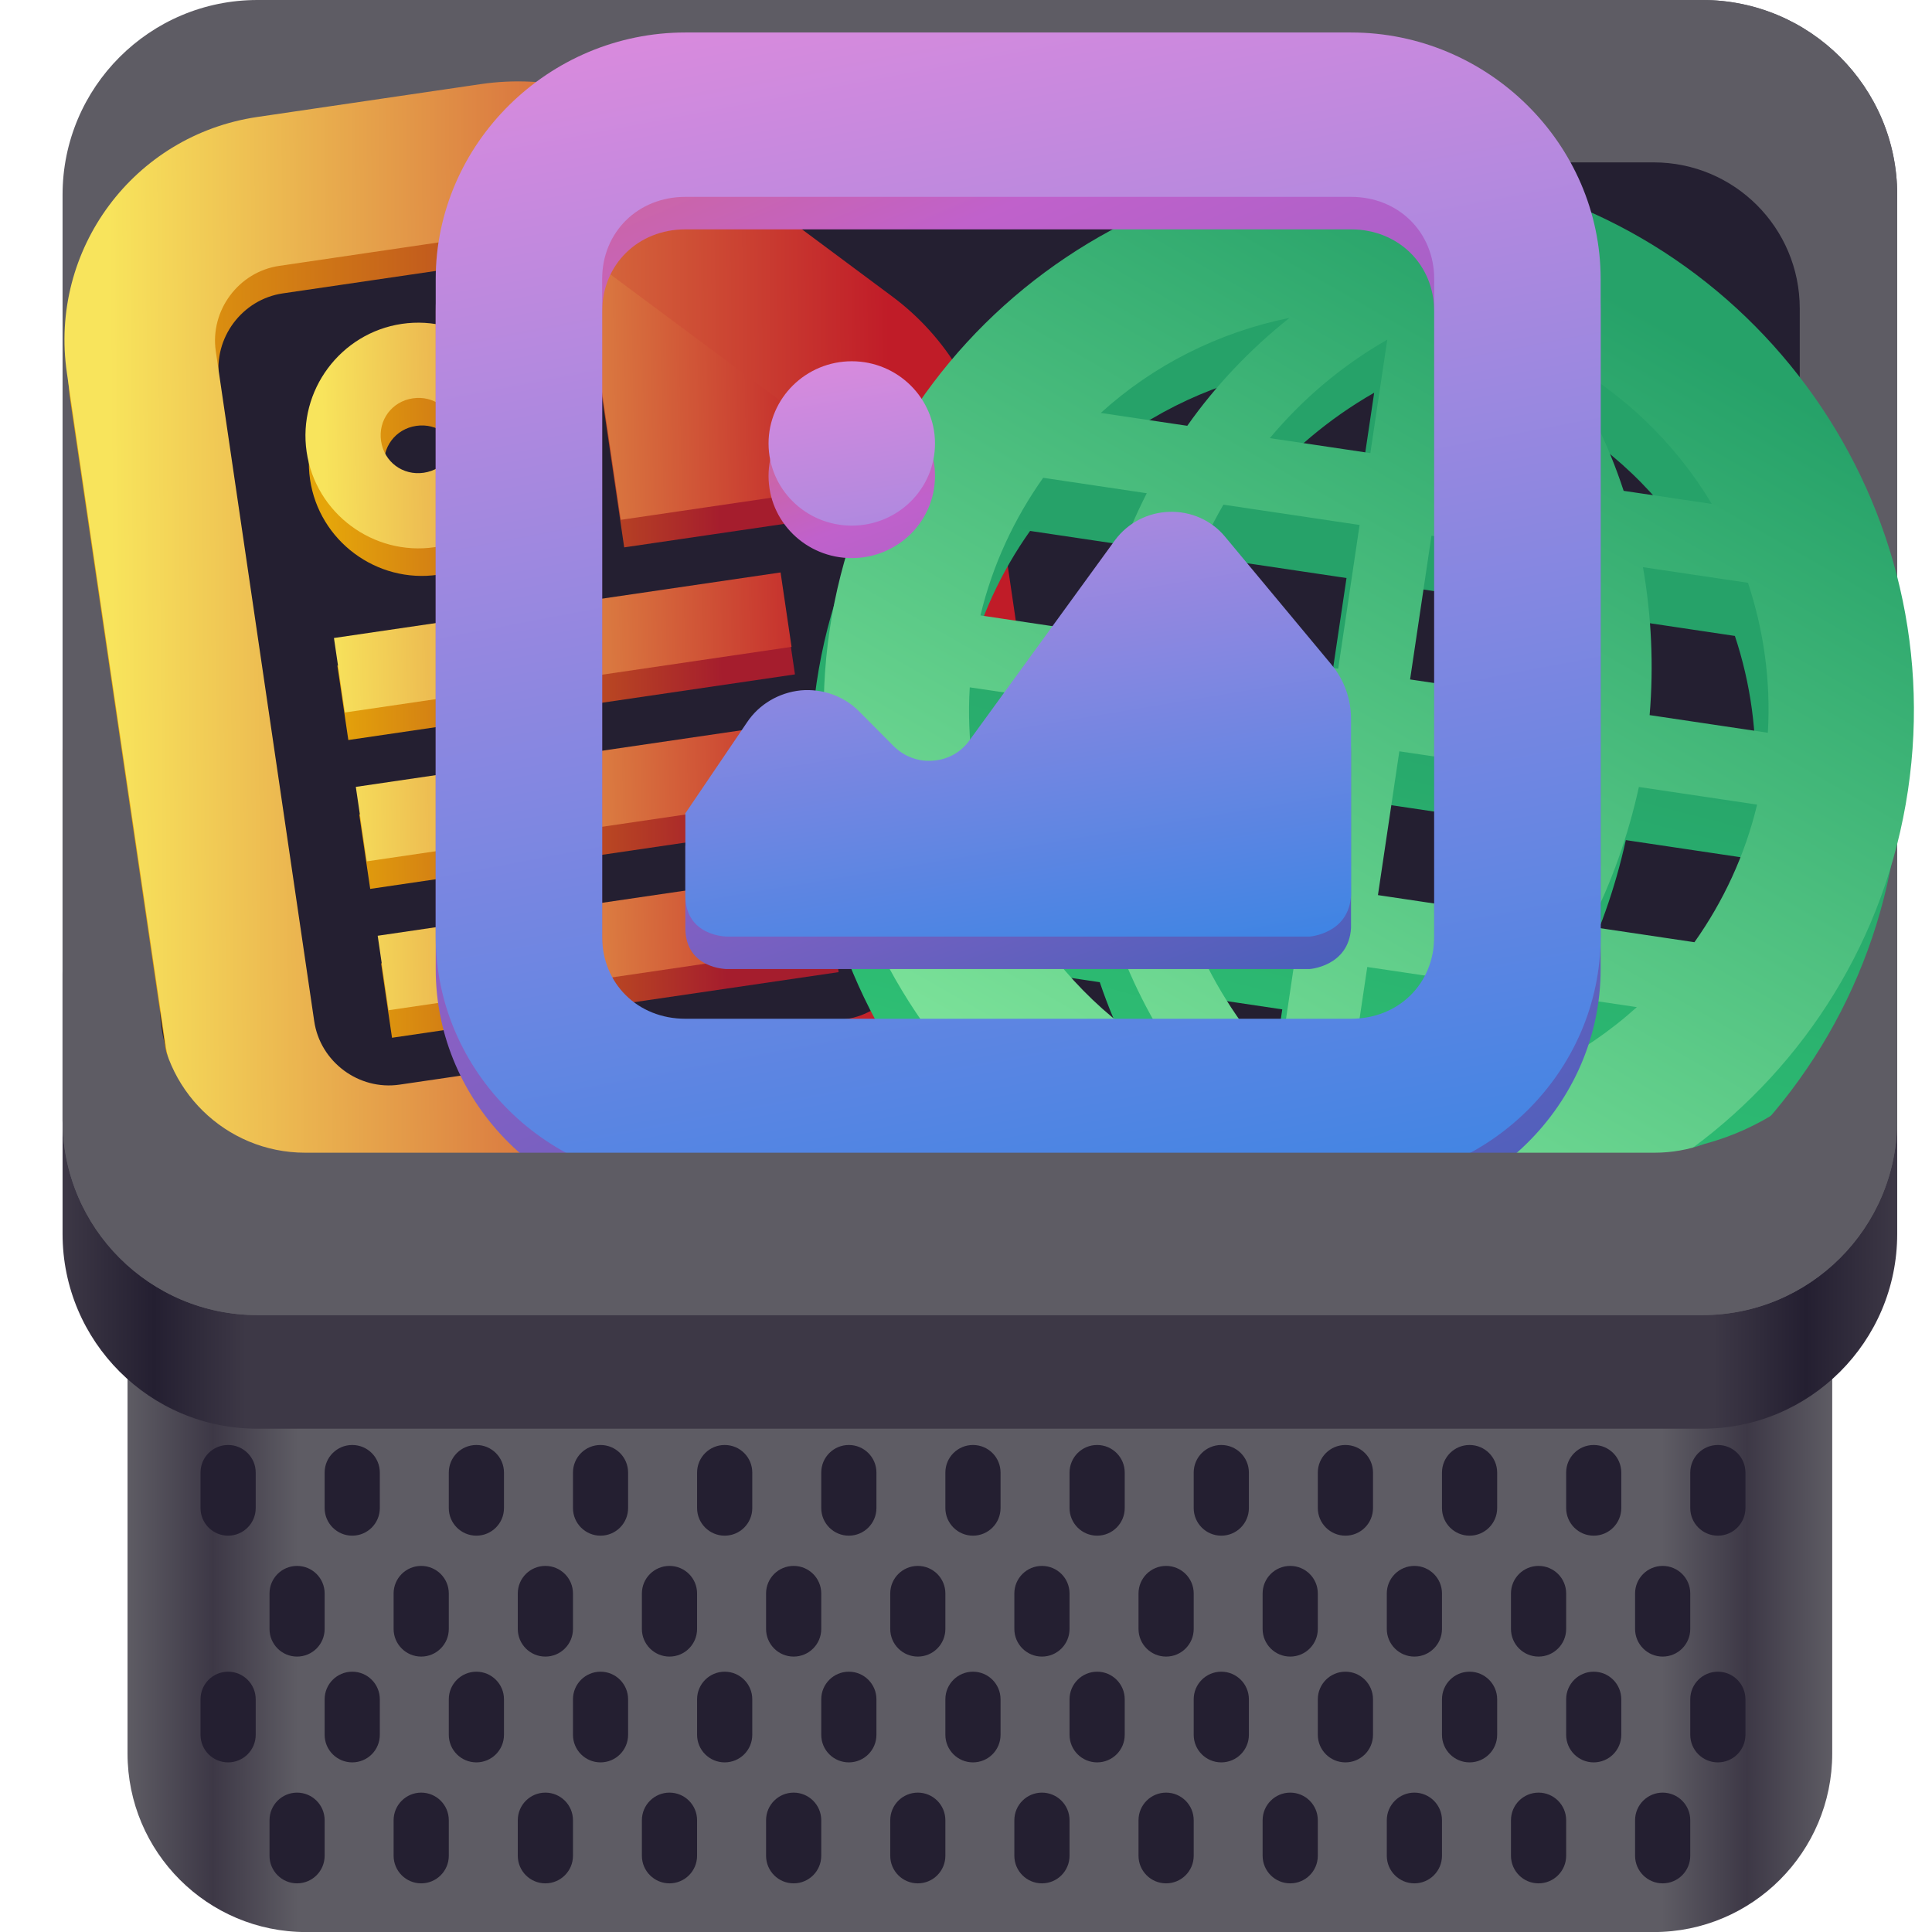 <?xml version="1.0" encoding="UTF-8"?>
<svg height="128px" viewBox="0 0 128 128" width="128px" xmlns="http://www.w3.org/2000/svg" xmlns:xlink="http://www.w3.org/1999/xlink">
    <linearGradient id="a" gradientUnits="userSpaceOnUse" x1="8.448" x2="121.391" y1="128.002" y2="128.002">
        <stop offset="0" stop-color="#5e5c64"/>
        <stop offset="0.05" stop-color="#3d3846"/>
        <stop offset="0.1" stop-color="#5e5c64"/>
        <stop offset="0.9" stop-color="#5e5c64"/>
        <stop offset="0.95" stop-color="#3d3846"/>
        <stop offset="1" stop-color="#5e5c64"/>
    </linearGradient>
    <linearGradient id="b" gradientUnits="userSpaceOnUse" x1="4.145" x2="125.693" y1="73.144" y2="73.144">
        <stop offset="0" stop-color="#3d3846"/>
        <stop offset="0.05" stop-color="#241f31"/>
        <stop offset="0.1" stop-color="#3d3846"/>
        <stop offset="0.9" stop-color="#3d3846"/>
        <stop offset="0.95" stop-color="#241f31"/>
        <stop offset="1" stop-color="#3d3846"/>
    </linearGradient>
    <clipPath id="c">
        <path d="m 20 11 h 42 v 58 h -42 z m 0 0"/>
    </clipPath>
    <clipPath id="d">
        <path d="m -0.469 11.535 l 73.434 -10.785 l 10.785 73.434 l -73.434 10.785 z m 0 0"/>
    </clipPath>
    <linearGradient id="e" gradientUnits="userSpaceOnUse">
        <stop offset="0" stop-color="#e5a50a"/>
        <stop offset="1" stop-color="#a51d2d"/>
    </linearGradient>
    <linearGradient id="f" x1="21.9" x2="47.821" xlink:href="#e" y1="39.813" y2="39.473"/>
    <clipPath id="g">
        <path d="m 4 7 h 67 v 77 h -67 z m 0 0"/>
    </clipPath>
    <clipPath id="h">
        <path d="m -0.469 11.535 l 73.434 -10.785 l 10.785 73.434 l -73.434 10.785 z m 0 0"/>
    </clipPath>
    <linearGradient id="i" x1="7.82" x2="46.633" xlink:href="#e" y1="46.253" y2="46.253"/>
    <clipPath id="j">
        <path d="m 20 9 h 41 v 58 h -41 z m 0 0"/>
    </clipPath>
    <clipPath id="k">
        <path d="m -0.695 9.711 l 73.434 -10.785 l 10.785 73.43 l -73.434 10.789 z m 0 0"/>
    </clipPath>
    <linearGradient id="l" gradientUnits="userSpaceOnUse">
        <stop offset="0" stop-color="#f8e45c"/>
        <stop offset="1" stop-color="#c01c28"/>
    </linearGradient>
    <linearGradient id="m" x1="21.565" x2="56.037" xlink:href="#l" y1="37.869" y2="37.178"/>
    <clipPath id="n">
        <path d="m 4 5 h 67 v 77 h -67 z m 0 0"/>
    </clipPath>
    <clipPath id="o">
        <path d="m -0.695 9.711 l 73.434 -10.785 l 10.785 73.43 l -73.434 10.789 z m 0 0"/>
    </clipPath>
    <linearGradient id="p" x1="7.434" x2="59.065" xlink:href="#l" y1="44.268" y2="43.875"/>
    <clipPath id="q">
        <path d="m 53 14 h 73 v 73 h -73 z m 0 0"/>
    </clipPath>
    <clipPath id="r">
        <path d="m 59.422 9.52 l 76.199 11.352 l -11.352 76.203 l -76.199 -11.355 z m 0 0"/>
    </clipPath>
    <linearGradient id="s" gradientUnits="userSpaceOnUse" x1="67.857" x2="82.181" y1="93.666" y2="38.093">
        <stop offset="0" stop-color="#33d17a"/>
        <stop offset="1" stop-color="#26a269"/>
    </linearGradient>
    <clipPath id="t">
        <path d="m 54 10 h 73 v 74 h -73 z m 0 0"/>
    </clipPath>
    <clipPath id="u">
        <path d="m 60.289 6 l 76.199 11.355 l -11.352 76.199 l -76.199 -11.352 z m 0 0"/>
    </clipPath>
    <linearGradient id="v" gradientUnits="userSpaceOnUse" x1="56.114" x2="95.642" y1="82.493" y2="13.176">
        <stop offset="0" stop-color="#8ff0a4"/>
        <stop offset="1" stop-color="#26a269"/>
    </linearGradient>
    <linearGradient id="w" gradientUnits="userSpaceOnUse">
        <stop offset="0" stop-color="#ff7800"/>
        <stop offset="0.346" stop-color="#c061cb"/>
        <stop offset="1" stop-color="#1a5fb4"/>
    </linearGradient>
    <linearGradient id="x" x1="42.343" x2="71.644" xlink:href="#w" y1="9.143" y2="87.28"/>
    <linearGradient id="y" x1="23.507" x2="88.046" xlink:href="#w" y1="-29.58" y2="121.011"/>
    <linearGradient id="z" gradientUnits="userSpaceOnUse">
        <stop offset="0" stop-color="#e5a50a"/>
        <stop offset="0.366" stop-color="#dc8add"/>
        <stop offset="1" stop-color="#3584e4"/>
    </linearGradient>
    <linearGradient id="A" x1="40.192" x2="52.291" xlink:href="#z" y1="-2.151" y2="70.512"/>
    <linearGradient id="B" x1="19.742" x2="47.171" xlink:href="#z" y1="-50.018" y2="94.119"/>
    <path d="m 20.281 23.664 h 89.277 c 6.535 0 11.832 5.297 11.832 11.832 v 80.676 c 0 6.531 -5.297 11.832 -11.832 11.832 h -89.277 c -6.535 0 -11.832 -5.301 -11.832 -11.832 v -80.676 c 0 -6.535 5.297 -11.832 11.832 -11.832 z m 0 0" fill="url(#a)"/>
    <g fill="#241f31">
        <path d="m 19.68 103.746 c 1.012 0 1.828 0.816 1.828 1.824 v 2.355 c 0 1.008 -0.816 1.828 -1.828 1.828 c -1.008 0 -1.824 -0.82 -1.824 -1.828 v -2.355 c 0 -1.008 0.816 -1.824 1.824 -1.824 z m 0 0"/>
        <path d="m 19.68 118.766 c 1.012 0 1.828 0.82 1.828 1.828 v 2.355 c 0 1.008 -0.816 1.828 -1.828 1.828 c -1.008 0 -1.824 -0.82 -1.824 -1.828 v -2.355 c 0 -1.008 0.816 -1.828 1.824 -1.828 z m 0 0"/>
        <path d="m 27.906 103.746 c 1.008 0 1.828 0.816 1.828 1.824 v 2.355 c 0 1.008 -0.82 1.828 -1.828 1.828 s -1.828 -0.82 -1.828 -1.828 v -2.355 c 0 -1.008 0.82 -1.824 1.828 -1.824 z m 0 0"/>
        <path d="m 27.906 118.766 c 1.008 0 1.828 0.82 1.828 1.828 v 2.355 c 0 1.008 -0.82 1.828 -1.828 1.828 s -1.828 -0.82 -1.828 -1.828 v -2.355 c 0 -1.008 0.82 -1.828 1.828 -1.828 z m 0 0"/>
        <path d="m 36.133 103.746 c 1.008 0 1.828 0.816 1.828 1.824 v 2.355 c 0 1.008 -0.82 1.828 -1.828 1.828 c -1.012 0 -1.828 -0.82 -1.828 -1.828 v -2.355 c 0 -1.008 0.816 -1.824 1.828 -1.824 z m 0 0"/>
        <path d="m 36.133 118.766 c 1.008 0 1.828 0.82 1.828 1.828 v 2.355 c 0 1.008 -0.82 1.828 -1.828 1.828 c -1.012 0 -1.828 -0.82 -1.828 -1.828 v -2.355 c 0 -1.008 0.816 -1.828 1.828 -1.828 z m 0 0"/>
        <path d="m 44.355 103.746 c 1.012 0 1.828 0.816 1.828 1.824 v 2.355 c 0 1.008 -0.816 1.828 -1.828 1.828 c -1.008 0 -1.828 -0.82 -1.828 -1.828 v -2.355 c 0 -1.008 0.82 -1.824 1.828 -1.824 z m 0 0"/>
        <path d="m 44.355 118.766 c 1.012 0 1.828 0.82 1.828 1.828 v 2.355 c 0 1.008 -0.816 1.828 -1.828 1.828 c -1.008 0 -1.828 -0.82 -1.828 -1.828 v -2.355 c 0 -1.008 0.82 -1.828 1.828 -1.828 z m 0 0"/>
        <path d="m 52.582 103.746 c 1.008 0 1.828 0.816 1.828 1.824 v 2.355 c 0 1.008 -0.82 1.828 -1.828 1.828 c -1.012 0 -1.828 -0.82 -1.828 -1.828 v -2.355 c 0 -1.008 0.816 -1.824 1.828 -1.824 z m 0 0"/>
        <path d="m 52.582 118.766 c 1.008 0 1.828 0.82 1.828 1.828 v 2.355 c 0 1.008 -0.82 1.828 -1.828 1.828 c -1.012 0 -1.828 -0.82 -1.828 -1.828 v -2.355 c 0 -1.008 0.816 -1.828 1.828 -1.828 z m 0 0"/>
        <path d="m 60.809 103.746 c 1.008 0 1.824 0.816 1.824 1.824 v 2.355 c 0 1.008 -0.816 1.828 -1.824 1.828 c -1.012 0 -1.828 -0.82 -1.828 -1.828 v -2.355 c 0 -1.008 0.816 -1.824 1.828 -1.824 z m 0 0"/>
        <path d="m 60.809 118.766 c 1.008 0 1.824 0.82 1.824 1.828 v 2.355 c 0 1.008 -0.816 1.828 -1.824 1.828 c -1.012 0 -1.828 -0.82 -1.828 -1.828 v -2.355 c 0 -1.008 0.816 -1.828 1.828 -1.828 z m 0 0"/>
        <path d="m 69.031 103.746 c 1.012 0 1.828 0.816 1.828 1.824 v 2.355 c 0 1.008 -0.816 1.828 -1.828 1.828 c -1.008 0 -1.828 -0.82 -1.828 -1.828 v -2.355 c 0 -1.008 0.82 -1.824 1.828 -1.824 z m 0 0"/>
        <path d="m 69.031 118.766 c 1.012 0 1.828 0.82 1.828 1.828 v 2.355 c 0 1.008 -0.816 1.828 -1.828 1.828 c -1.008 0 -1.828 -0.82 -1.828 -1.828 v -2.355 c 0 -1.008 0.82 -1.828 1.828 -1.828 z m 0 0"/>
        <path d="m 77.258 103.746 c 1.008 0 1.828 0.816 1.828 1.824 v 2.355 c 0 1.008 -0.82 1.828 -1.828 1.828 c -1.012 0 -1.828 -0.82 -1.828 -1.828 v -2.355 c 0 -1.008 0.816 -1.824 1.828 -1.824 z m 0 0"/>
        <path d="m 77.258 118.766 c 1.008 0 1.828 0.82 1.828 1.828 v 2.355 c 0 1.008 -0.82 1.828 -1.828 1.828 c -1.012 0 -1.828 -0.82 -1.828 -1.828 v -2.355 c 0 -1.008 0.816 -1.828 1.828 -1.828 z m 0 0"/>
        <path d="m 85.48 103.746 c 1.012 0 1.828 0.816 1.828 1.824 v 2.355 c 0 1.008 -0.816 1.828 -1.828 1.828 c -1.008 0 -1.828 -0.82 -1.828 -1.828 v -2.355 c 0 -1.008 0.82 -1.824 1.828 -1.824 z m 0 0"/>
        <path d="m 85.48 118.766 c 1.012 0 1.828 0.82 1.828 1.828 v 2.355 c 0 1.008 -0.816 1.828 -1.828 1.828 c -1.008 0 -1.828 -0.82 -1.828 -1.828 v -2.355 c 0 -1.008 0.82 -1.828 1.828 -1.828 z m 0 0"/>
        <path d="m 93.707 103.746 c 1.008 0 1.828 0.816 1.828 1.824 v 2.355 c 0 1.008 -0.82 1.828 -1.828 1.828 c -1.008 0 -1.828 -0.82 -1.828 -1.828 v -2.355 c 0 -1.008 0.82 -1.824 1.828 -1.824 z m 0 0"/>
        <path d="m 93.707 118.766 c 1.008 0 1.828 0.82 1.828 1.828 v 2.355 c 0 1.008 -0.82 1.828 -1.828 1.828 c -1.008 0 -1.828 -0.82 -1.828 -1.828 v -2.355 c 0 -1.008 0.82 -1.828 1.828 -1.828 z m 0 0"/>
        <path d="m 101.934 103.746 c 1.008 0 1.828 0.816 1.828 1.824 v 2.355 c 0 1.008 -0.82 1.828 -1.828 1.828 c -1.012 0 -1.828 -0.82 -1.828 -1.828 v -2.355 c 0 -1.008 0.816 -1.824 1.828 -1.824 z m 0 0"/>
        <path d="m 101.934 118.766 c 1.008 0 1.828 0.82 1.828 1.828 v 2.355 c 0 1.008 -0.82 1.828 -1.828 1.828 c -1.012 0 -1.828 -0.82 -1.828 -1.828 v -2.355 c 0 -1.008 0.816 -1.828 1.828 -1.828 z m 0 0"/>
        <path d="m 110.156 103.746 c 1.012 0 1.828 0.816 1.828 1.824 v 2.355 c 0 1.008 -0.816 1.828 -1.828 1.828 c -1.008 0 -1.828 -0.82 -1.828 -1.828 v -2.355 c 0 -1.008 0.82 -1.824 1.828 -1.824 z m 0 0"/>
        <path d="m 110.156 118.766 c 1.012 0 1.828 0.82 1.828 1.828 v 2.355 c 0 1.008 -0.816 1.828 -1.828 1.828 c -1.008 0 -1.828 -0.82 -1.828 -1.828 v -2.355 c 0 -1.008 0.82 -1.828 1.828 -1.828 z m 0 0"/>
        <path d="m 15.113 95.734 c 1.008 0 1.828 0.816 1.828 1.828 v 2.352 c 0 1.008 -0.82 1.828 -1.828 1.828 c -1.012 0 -1.828 -0.82 -1.828 -1.828 v -2.352 c 0 -1.012 0.816 -1.828 1.828 -1.828 z m 0 0"/>
        <path d="m 15.113 110.754 c 1.008 0 1.828 0.82 1.828 1.828 v 2.352 c 0 1.012 -0.82 1.828 -1.828 1.828 c -1.012 0 -1.828 -0.816 -1.828 -1.828 v -2.352 c 0 -1.008 0.816 -1.828 1.828 -1.828 z m 0 0"/>
        <path d="m 23.336 95.734 c 1.012 0 1.828 0.816 1.828 1.828 v 2.352 c 0 1.008 -0.816 1.828 -1.828 1.828 c -1.008 0 -1.828 -0.82 -1.828 -1.828 v -2.352 c 0 -1.012 0.82 -1.828 1.828 -1.828 z m 0 0"/>
        <path d="m 23.336 110.754 c 1.012 0 1.828 0.82 1.828 1.828 v 2.352 c 0 1.012 -0.816 1.828 -1.828 1.828 c -1.008 0 -1.828 -0.816 -1.828 -1.828 v -2.352 c 0 -1.008 0.82 -1.828 1.828 -1.828 z m 0 0"/>
        <path d="m 31.562 95.734 c 1.008 0 1.828 0.816 1.828 1.828 v 2.352 c 0 1.008 -0.82 1.828 -1.828 1.828 c -1.012 0 -1.828 -0.82 -1.828 -1.828 v -2.352 c 0 -1.012 0.816 -1.828 1.828 -1.828 z m 0 0"/>
        <path d="m 31.562 110.754 c 1.008 0 1.828 0.82 1.828 1.828 v 2.352 c 0 1.012 -0.82 1.828 -1.828 1.828 c -1.012 0 -1.828 -0.816 -1.828 -1.828 v -2.352 c 0 -1.008 0.816 -1.828 1.828 -1.828 z m 0 0"/>
        <path d="m 39.785 95.734 c 1.012 0 1.828 0.816 1.828 1.828 v 2.352 c 0 1.008 -0.816 1.828 -1.828 1.828 c -1.008 0 -1.824 -0.82 -1.824 -1.828 v -2.352 c 0 -1.012 0.816 -1.828 1.824 -1.828 z m 0 0"/>
        <path d="m 39.785 110.754 c 1.012 0 1.828 0.82 1.828 1.828 v 2.352 c 0 1.012 -0.816 1.828 -1.828 1.828 c -1.008 0 -1.824 -0.816 -1.824 -1.828 v -2.352 c 0 -1.008 0.816 -1.828 1.824 -1.828 z m 0 0"/>
        <path d="m 48.012 95.734 c 1.012 0 1.828 0.816 1.828 1.828 v 2.352 c 0 1.008 -0.816 1.828 -1.828 1.828 c -1.008 0 -1.828 -0.82 -1.828 -1.828 v -2.352 c 0 -1.012 0.82 -1.828 1.828 -1.828 z m 0 0"/>
        <path d="m 48.012 110.754 c 1.012 0 1.828 0.82 1.828 1.828 v 2.352 c 0 1.012 -0.816 1.828 -1.828 1.828 c -1.008 0 -1.828 -0.816 -1.828 -1.828 v -2.352 c 0 -1.008 0.82 -1.828 1.828 -1.828 z m 0 0"/>
        <path d="m 56.238 95.734 c 1.008 0 1.828 0.816 1.828 1.828 v 2.352 c 0 1.008 -0.82 1.828 -1.828 1.828 c -1.012 0 -1.828 -0.82 -1.828 -1.828 v -2.352 c 0 -1.012 0.816 -1.828 1.828 -1.828 z m 0 0"/>
        <path d="m 56.238 110.754 c 1.008 0 1.828 0.82 1.828 1.828 v 2.352 c 0 1.012 -0.82 1.828 -1.828 1.828 c -1.012 0 -1.828 -0.816 -1.828 -1.828 v -2.352 c 0 -1.008 0.816 -1.828 1.828 -1.828 z m 0 0"/>
        <path d="m 64.461 95.734 c 1.012 0 1.828 0.816 1.828 1.828 v 2.352 c 0 1.008 -0.816 1.828 -1.828 1.828 c -1.008 0 -1.828 -0.82 -1.828 -1.828 v -2.352 c 0 -1.012 0.82 -1.828 1.828 -1.828 z m 0 0"/>
        <path d="m 64.461 110.754 c 1.012 0 1.828 0.82 1.828 1.828 v 2.352 c 0 1.012 -0.816 1.828 -1.828 1.828 c -1.008 0 -1.828 -0.816 -1.828 -1.828 v -2.352 c 0 -1.008 0.82 -1.828 1.828 -1.828 z m 0 0"/>
        <path d="m 72.688 95.734 c 1.008 0 1.828 0.816 1.828 1.828 v 2.352 c 0 1.008 -0.82 1.828 -1.828 1.828 s -1.828 -0.82 -1.828 -1.828 v -2.352 c 0 -1.012 0.82 -1.828 1.828 -1.828 z m 0 0"/>
        <path d="m 72.688 110.754 c 1.008 0 1.828 0.82 1.828 1.828 v 2.352 c 0 1.012 -0.82 1.828 -1.828 1.828 s -1.828 -0.816 -1.828 -1.828 v -2.352 c 0 -1.008 0.82 -1.828 1.828 -1.828 z m 0 0"/>
        <path d="m 80.914 95.734 c 1.008 0 1.828 0.816 1.828 1.828 v 2.352 c 0 1.008 -0.82 1.828 -1.828 1.828 c -1.012 0 -1.828 -0.82 -1.828 -1.828 v -2.352 c 0 -1.012 0.816 -1.828 1.828 -1.828 z m 0 0"/>
        <path d="m 80.914 110.754 c 1.008 0 1.828 0.82 1.828 1.828 v 2.352 c 0 1.012 -0.82 1.828 -1.828 1.828 c -1.012 0 -1.828 -0.816 -1.828 -1.828 v -2.352 c 0 -1.008 0.816 -1.828 1.828 -1.828 z m 0 0"/>
        <path d="m 89.137 95.734 c 1.012 0 1.828 0.816 1.828 1.828 v 2.352 c 0 1.008 -0.816 1.828 -1.828 1.828 c -1.008 0 -1.828 -0.82 -1.828 -1.828 v -2.352 c 0 -1.012 0.82 -1.828 1.828 -1.828 z m 0 0"/>
        <path d="m 89.137 110.754 c 1.012 0 1.828 0.82 1.828 1.828 v 2.352 c 0 1.012 -0.816 1.828 -1.828 1.828 c -1.008 0 -1.828 -0.816 -1.828 -1.828 v -2.352 c 0 -1.008 0.82 -1.828 1.828 -1.828 z m 0 0"/>
        <path d="m 97.363 95.734 c 1.008 0 1.828 0.816 1.828 1.828 v 2.352 c 0 1.008 -0.82 1.828 -1.828 1.828 c -1.012 0 -1.828 -0.82 -1.828 -1.828 v -2.352 c 0 -1.012 0.816 -1.828 1.828 -1.828 z m 0 0"/>
        <path d="m 97.363 110.754 c 1.008 0 1.828 0.82 1.828 1.828 v 2.352 c 0 1.012 -0.82 1.828 -1.828 1.828 c -1.012 0 -1.828 -0.816 -1.828 -1.828 v -2.352 c 0 -1.008 0.816 -1.828 1.828 -1.828 z m 0 0"/>
        <path d="m 105.586 95.734 c 1.012 0 1.828 0.816 1.828 1.828 v 2.352 c 0 1.008 -0.816 1.828 -1.828 1.828 c -1.008 0 -1.824 -0.82 -1.824 -1.828 v -2.352 c 0 -1.012 0.816 -1.828 1.824 -1.828 z m 0 0"/>
        <path d="m 105.586 110.754 c 1.012 0 1.828 0.82 1.828 1.828 v 2.352 c 0 1.012 -0.816 1.828 -1.828 1.828 c -1.008 0 -1.824 -0.816 -1.824 -1.828 v -2.352 c 0 -1.008 0.816 -1.828 1.824 -1.828 z m 0 0"/>
        <path d="m 113.812 95.734 c 1.012 0 1.828 0.816 1.828 1.828 v 2.352 c 0 1.008 -0.816 1.828 -1.828 1.828 c -1.008 0 -1.828 -0.82 -1.828 -1.828 v -2.352 c 0 -1.012 0.82 -1.828 1.828 -1.828 z m 0 0"/>
        <path d="m 113.812 110.754 c 1.012 0 1.828 0.82 1.828 1.828 v 2.352 c 0 1.012 -0.816 1.828 -1.828 1.828 c -1.008 0 -1.828 -0.816 -1.828 -1.828 v -2.352 c 0 -1.008 0.82 -1.828 1.828 -1.828 z m 0 0"/>
    </g>
    <path d="m 17.055 51.633 h 95.73 c 7.129 0 12.91 5.777 12.91 12.906 v 17.211 c 0 7.129 -5.781 12.906 -12.91 12.906 h -95.73 c -7.129 0 -12.91 -5.777 -12.91 -12.906 v -17.211 c 0 -7.129 5.781 -12.906 12.91 -12.906 z m 0 0" fill="url(#b)"/>
    <path d="m 17.055 0 h 95.73 c 7.129 0 12.91 5.777 12.91 12.906 v 61.312 c 0 7.129 -5.781 12.91 -12.91 12.91 h -95.73 c -7.129 0 -12.91 -5.781 -12.91 -12.91 v -61.312 c 0 -7.129 5.781 -12.906 12.91 -12.906 z m 0 0" fill="#5e5c64"/>
    <path d="m 20.281 10.758 h 89.277 c 5.348 0 9.68 4.332 9.68 9.68 v 46.254 c 0 5.344 -4.332 9.68 -9.68 9.68 h -89.277 c -5.348 0 -9.684 -4.336 -9.684 -9.68 v -46.254 c 0 -5.348 4.336 -9.68 9.684 -9.68 z m 0 0" fill="#241f31"/>
    <g clip-path="url(#c)">
        <g clip-path="url(#d)">
            <path d="m 37.734 11.609 l 3.621 24.656 l 19.727 -2.895 l -0.727 -4.934 z m -10.883 11.672 c -4.062 0.598 -6.906 4.422 -6.309 8.484 c 0.594 4.066 4.418 6.91 8.484 6.312 c 4.062 -0.598 6.906 -4.418 6.309 -8.484 c -0.598 -4.066 -4.418 -6.906 -8.484 -6.312 z m 0.727 4.934 c 1.387 -0.203 2.621 0.715 2.828 2.102 c 0.203 1.391 -0.719 2.625 -2.105 2.828 c -1.387 0.207 -2.625 -0.715 -2.828 -2.102 s 0.719 -2.625 2.105 -2.828 z m -5.227 15.883 l 0.727 4.93 l 29.59 -4.348 l -0.727 -4.93 z m 1.449 9.863 l 0.727 4.93 l 29.59 -4.348 l -0.727 -4.93 z m 1.449 9.863 l 0.723 4.93 l 29.59 -4.348 l -0.723 -4.93 z m 0 0" fill="url(#f)"/>
        </g>
    </g>
    <g clip-path="url(#g)">
        <g clip-path="url(#h)">
            <path d="m 11.18 70.926 c 1.203 8.188 8.781 13.824 16.969 12.625 l 29.59 -4.348 c 8.188 -1.203 13.824 -8.781 12.621 -16.969 l -4.348 -29.59 c -0.656 -4.469 -3.055 -8.484 -6.68 -11.18 l -14.625 -10.879 c -3.625 -2.695 -8.16 -3.84 -12.629 -3.184 l -14.797 2.172 c -8.188 1.203 -13.824 8.781 -12.621 16.969 z m 7.551 -51.488 l 14.797 -2.172 c 1.848 -0.273 3.727 0.199 5.23 1.316 l 14.625 10.879 c 1.504 1.117 2.496 2.785 2.766 4.633 l 4.348 29.59 c 0.395 2.695 -1.512 5.262 -4.207 5.656 l -29.59 4.348 c -2.695 0.395 -5.262 -1.512 -5.656 -4.207 l -6.52 -44.387 c -0.395 -2.695 1.512 -5.258 4.207 -5.656 z m 0 0" fill="url(#i)"/>
        </g>
    </g>
    <g clip-path="url(#j)">
        <g clip-path="url(#k)">
            <path d="m 37.508 9.781 l 3.621 24.66 l 19.727 -2.898 l -0.727 -4.93 z m -10.883 11.676 c -4.062 0.598 -6.906 4.418 -6.309 8.484 c 0.594 4.066 4.418 6.906 8.48 6.312 c 4.066 -0.598 6.91 -4.422 6.312 -8.484 c -0.598 -4.066 -4.418 -6.91 -8.484 -6.312 z m 0.727 4.934 c 1.387 -0.207 2.621 0.715 2.828 2.102 c 0.203 1.387 -0.719 2.625 -2.105 2.828 c -1.387 0.203 -2.625 -0.715 -2.828 -2.102 c -0.203 -1.391 0.719 -2.625 2.105 -2.828 z m -5.227 15.879 l 0.727 4.934 l 29.59 -4.348 l -0.727 -4.93 z m 1.449 9.863 l 0.727 4.934 l 29.59 -4.348 l -0.727 -4.93 z m 1.449 9.863 l 0.723 4.934 l 29.59 -4.348 l -0.723 -4.93 z m 0 0" fill="url(#m)"/>
        </g>
    </g>
    <g clip-path="url(#n)">
        <g clip-path="url(#o)">
            <path d="m 10.953 69.102 c 1.203 8.188 8.781 13.824 16.969 12.621 l 29.59 -4.344 c 8.188 -1.203 13.824 -8.781 12.621 -16.969 l -4.348 -29.59 c -0.656 -4.469 -3.055 -8.488 -6.68 -11.184 l -14.625 -10.879 c -3.625 -2.695 -8.16 -3.84 -12.629 -3.184 l -14.797 2.176 c -8.188 1.203 -13.824 8.781 -12.621 16.969 z m 7.551 -51.488 l 14.793 -2.176 c 1.852 -0.27 3.73 0.203 5.234 1.32 l 14.625 10.879 c 1.504 1.117 2.496 2.781 2.766 4.633 l 4.348 29.59 c 0.395 2.695 -1.512 5.258 -4.207 5.656 l -29.59 4.344 c -2.699 0.398 -5.262 -1.508 -5.656 -4.207 l -6.52 -44.383 c -0.395 -2.699 1.512 -5.262 4.207 -5.656 z m 0 0" fill="url(#p)"/>
        </g>
    </g>
    <g clip-path="url(#q)">
        <g clip-path="url(#r)">
            <path d="m 95.141 14.84 c -19.664 -2.93 -38.109 10.734 -41.039 30.398 c -2.93 19.664 10.73 38.109 30.395 41.039 c 19.668 2.93 38.113 -10.73 41.043 -30.395 c 2.93 -19.664 -10.734 -38.113 -30.398 -41.043 z m 7.141 12.324 c 4.301 2.273 7.824 5.672 10.262 9.742 l -5.84 -0.871 c -1.02 -3.117 -2.496 -6.113 -4.422 -8.871 z m -17.719 -2.586 c -2.613 2.086 -4.891 4.484 -6.77 7.152 l -5.73 -0.855 c 3.473 -3.152 7.793 -5.344 12.5 -6.297 z m 6.48 1.441 l -1.121 7.516 l -6.66 -0.992 c 2.152 -2.57 4.746 -4.789 7.781 -6.523 z m 4.75 0.785 c 2.344 2.516 4.164 5.375 5.457 8.418 l -6.566 -0.977 z m -27.547 8.371 l 6.863 1.023 c -1.48 2.914 -2.594 6.039 -3.277 9.246 l -7.742 -1.152 c 0.805 -3.359 2.254 -6.434 4.156 -9.117 z m 11.941 1.777 l 9.023 1.344 l -1.418 9.527 l -11.164 -1.664 c 0.711 -3.223 1.895 -6.336 3.559 -9.207 z m 13.785 2.055 l 8.93 1.332 c 0.758 3.23 0.984 6.555 0.723 9.844 l -11.07 -1.648 z m 14.012 2.086 l 6.957 1.039 c 1.035 3.121 1.523 6.484 1.316 9.934 l -7.832 -1.168 c 0.277 -3.27 0.121 -6.582 -0.441 -9.805 z m -44.602 7.961 l 7.738 1.152 c -0.258 3.273 -0.125 6.582 0.461 9.805 l -6.883 -1.023 c -1.039 -3.121 -1.527 -6.484 -1.316 -9.934 z m 12.539 1.867 l 11.16 1.664 l -1.418 9.527 l -9.004 -1.344 c -0.758 -3.211 -0.984 -6.555 -0.738 -9.848 z m 15.922 2.375 l 11.07 1.648 c -0.727 3.219 -1.914 6.352 -3.574 9.203 l -8.914 -1.328 z m 15.871 2.363 l 7.832 1.168 c -0.805 3.359 -2.25 6.434 -4.152 9.117 l -6.977 -1.039 c 1.496 -2.914 2.59 -6.043 3.297 -9.246 z m -40.621 8.555 l 5.77 0.859 c 1.055 3.121 2.547 6.121 4.492 8.883 c -4.301 -2.277 -7.824 -5.672 -10.262 -9.742 z m 11.258 1.676 l 6.602 0.984 l -1.098 7.387 c -2.367 -2.504 -4.207 -5.344 -5.504 -8.371 z m 11.367 1.691 l 6.508 0.973 c -2.102 2.5 -4.648 4.648 -7.598 6.34 z m 11.996 1.789 l 5.863 0.875 c -3.562 3.215 -7.98 5.445 -12.812 6.344 c 2.703 -2.07 5.027 -4.52 6.949 -7.219 z m 0 0" fill="url(#s)"/>
        </g>
    </g>
    <g clip-path="url(#t)">
        <g clip-path="url(#u)">
            <path d="m 96.008 11.324 c -19.664 -2.93 -38.109 10.73 -41.039 30.395 s 10.73 38.113 30.395 41.043 c 19.664 2.93 38.113 -10.734 41.043 -30.398 c 2.93 -19.664 -10.734 -38.109 -30.398 -41.039 z m 7.141 12.32 c 4.301 2.277 7.824 5.672 10.262 9.742 l -5.84 -0.867 c -1.02 -3.121 -2.492 -6.117 -4.422 -8.875 z m -17.719 -2.582 c -2.613 2.082 -4.891 4.48 -6.77 7.148 l -5.73 -0.852 c 3.473 -3.156 7.793 -5.344 12.5 -6.297 z m 6.48 1.441 l -1.121 7.516 l -6.66 -0.992 c 2.152 -2.57 4.746 -4.789 7.781 -6.523 z m 4.75 0.781 c 2.344 2.52 4.164 5.375 5.457 8.422 l -6.566 -0.98 z m -27.547 8.371 l 6.863 1.023 c -1.48 2.918 -2.594 6.043 -3.277 9.25 l -7.742 -1.156 c 0.805 -3.359 2.254 -6.434 4.156 -9.117 z m 11.941 1.781 l 9.023 1.344 l -1.418 9.523 l -11.164 -1.66 c 0.711 -3.223 1.895 -6.336 3.559 -9.207 z m 13.785 2.055 l 8.934 1.328 c 0.754 3.23 0.98 6.555 0.719 9.844 l -11.07 -1.648 z m 14.012 2.086 l 6.957 1.035 c 1.035 3.121 1.523 6.484 1.316 9.934 l -7.832 -1.168 c 0.277 -3.266 0.121 -6.578 -0.441 -9.801 z m -44.602 7.961 l 7.738 1.152 c -0.258 3.27 -0.125 6.578 0.461 9.805 l -6.883 -1.027 c -1.039 -3.121 -1.527 -6.484 -1.316 -9.93 z m 12.539 1.867 l 11.16 1.664 l -1.418 9.523 l -9.004 -1.34 c -0.758 -3.215 -0.984 -6.559 -0.738 -9.848 z m 15.922 2.371 l 11.07 1.648 c -0.727 3.223 -1.914 6.352 -3.578 9.207 l -8.91 -1.328 z m 15.871 2.363 l 7.832 1.168 c -0.805 3.359 -2.25 6.434 -4.152 9.117 l -6.977 -1.039 c 1.496 -2.914 2.59 -6.039 3.297 -9.246 z m -40.621 8.555 l 5.77 0.859 c 1.055 3.125 2.547 6.121 4.492 8.887 c -4.301 -2.277 -7.824 -5.676 -10.262 -9.746 z m 11.258 1.676 l 6.602 0.984 l -1.098 7.387 c -2.367 -2.5 -4.207 -5.344 -5.504 -8.371 z m 11.367 1.695 l 6.508 0.969 c -2.102 2.5 -4.648 4.652 -7.598 6.344 z m 12 1.789 l 5.859 0.871 c -3.562 3.215 -7.98 5.449 -12.812 6.344 c 2.703 -2.07 5.027 -4.52 6.953 -7.215 z m 0 0" fill="url(#v)"/>
        </g>
    </g>
    <path d="m 56.434 26.086 c -3.039 0 -5.516 2.445 -5.516 5.445 c 0 3.02 2.477 5.445 5.516 5.445 c 3.035 0 5.512 -2.426 5.512 -5.445 c 0 -3 -2.477 -5.445 -5.512 -5.445 z m 17.441 11.848 l -9.648 13.273 c -0.559 0.785 -1.441 1.273 -2.41 1.34 c -0.969 0.086 -1.918 -0.277 -2.605 -0.957 l -2.262 -2.277 c -1.012 -1.043 -2.453 -1.551 -3.898 -1.426 c -1.441 0.148 -2.754 0.914 -3.551 2.105 l -4.094 6.043 v 5.445 c 0 2.723 2.758 2.723 2.758 2.723 h 38.59 s 2.605 -0.172 2.754 -2.723 v -11.699 c 0 -1.32 -0.453 -2.594 -1.312 -3.617 l -7.043 -8.465 c -0.902 -1.086 -2.262 -1.68 -3.68 -1.637 c -1.445 0.039 -2.758 0.742 -3.598 1.871 z m 0 0" fill="url(#x)"/>
    <path d="m 45.406 4.301 c -9.066 0 -16.539 7.383 -16.539 16.34 v 43.562 c 0 8.977 7.473 16.336 16.539 16.336 h 44.102 c 9.066 0 16.539 -7.359 16.539 -16.336 v -43.562 c 0 -8.957 -7.473 -16.34 -16.539 -16.34 z m 0 10.895 h 44.102 c 3.145 0 5.512 2.34 5.512 5.445 v 43.562 c 0 3.125 -2.367 5.445 -5.512 5.445 h -44.102 c -3.145 0 -5.512 -2.32 -5.512 -5.445 v -43.562 c 0 -3.105 2.367 -5.445 5.512 -5.445 z m 0 0" fill="url(#y)"/>
    <path d="m 56.434 23.934 c -3.039 0 -5.516 2.445 -5.516 5.445 c 0 3.02 2.477 5.445 5.516 5.445 c 3.035 0 5.512 -2.426 5.512 -5.445 c 0 -3 -2.477 -5.445 -5.512 -5.445 z m 17.441 11.848 l -9.648 13.273 c -0.559 0.785 -1.441 1.277 -2.41 1.34 c -0.969 0.086 -1.918 -0.277 -2.605 -0.957 l -2.262 -2.277 c -1.012 -1.039 -2.453 -1.551 -3.898 -1.422 c -1.441 0.148 -2.754 0.914 -3.551 2.105 l -4.094 6.039 v 5.445 c 0 2.723 2.758 2.723 2.758 2.723 h 38.59 s 2.605 -0.168 2.754 -2.723 v -11.699 c 0 -1.316 -0.453 -2.594 -1.312 -3.617 l -7.043 -8.465 c -0.902 -1.086 -2.262 -1.68 -3.68 -1.637 c -1.445 0.043 -2.758 0.742 -3.598 1.871 z m 0 0" fill="url(#A)"/>
    <path d="m 45.406 2.152 c -9.066 0 -16.539 7.379 -16.539 16.336 v 43.562 c 0 8.977 7.473 16.336 16.539 16.336 h 44.102 c 9.066 0 16.539 -7.359 16.539 -16.336 v -43.562 c 0 -8.957 -7.473 -16.336 -16.539 -16.336 z m 0 10.891 h 44.102 c 3.145 0 5.512 2.34 5.512 5.445 v 43.562 c 0 3.129 -2.367 5.445 -5.512 5.445 h -44.102 c -3.145 0 -5.512 -2.316 -5.512 -5.445 v -43.562 c 0 -3.105 2.367 -5.445 5.512 -5.445 z m 0 0" fill="url(#B)"/>
    <path d="m 4.145 49.48 v 24.738 c 0 7.129 5.781 12.91 12.91 12.91 h 95.73 c 7.129 0 12.91 -5.781 12.91 -12.91 v -15.059 c 0 7.977 -5.426 14.684 -12.789 16.637 c -1.027 0.371 -2.137 0.574 -3.289 0.574 h -89.395 c -5.277 0 -9.57 -4.223 -9.68 -9.477 c -3.988 -4.691 -6.398 -10.773 -6.398 -17.414 z m 121.551 -35.496 v -1.078 c 0 -7.129 -5.781 -12.906 -12.91 -12.906 h -1.059 c 7.715 0.008 13.969 6.266 13.969 13.984 z m 0 0" fill="#5e5c64" fill-rule="evenodd"/>
</svg>
